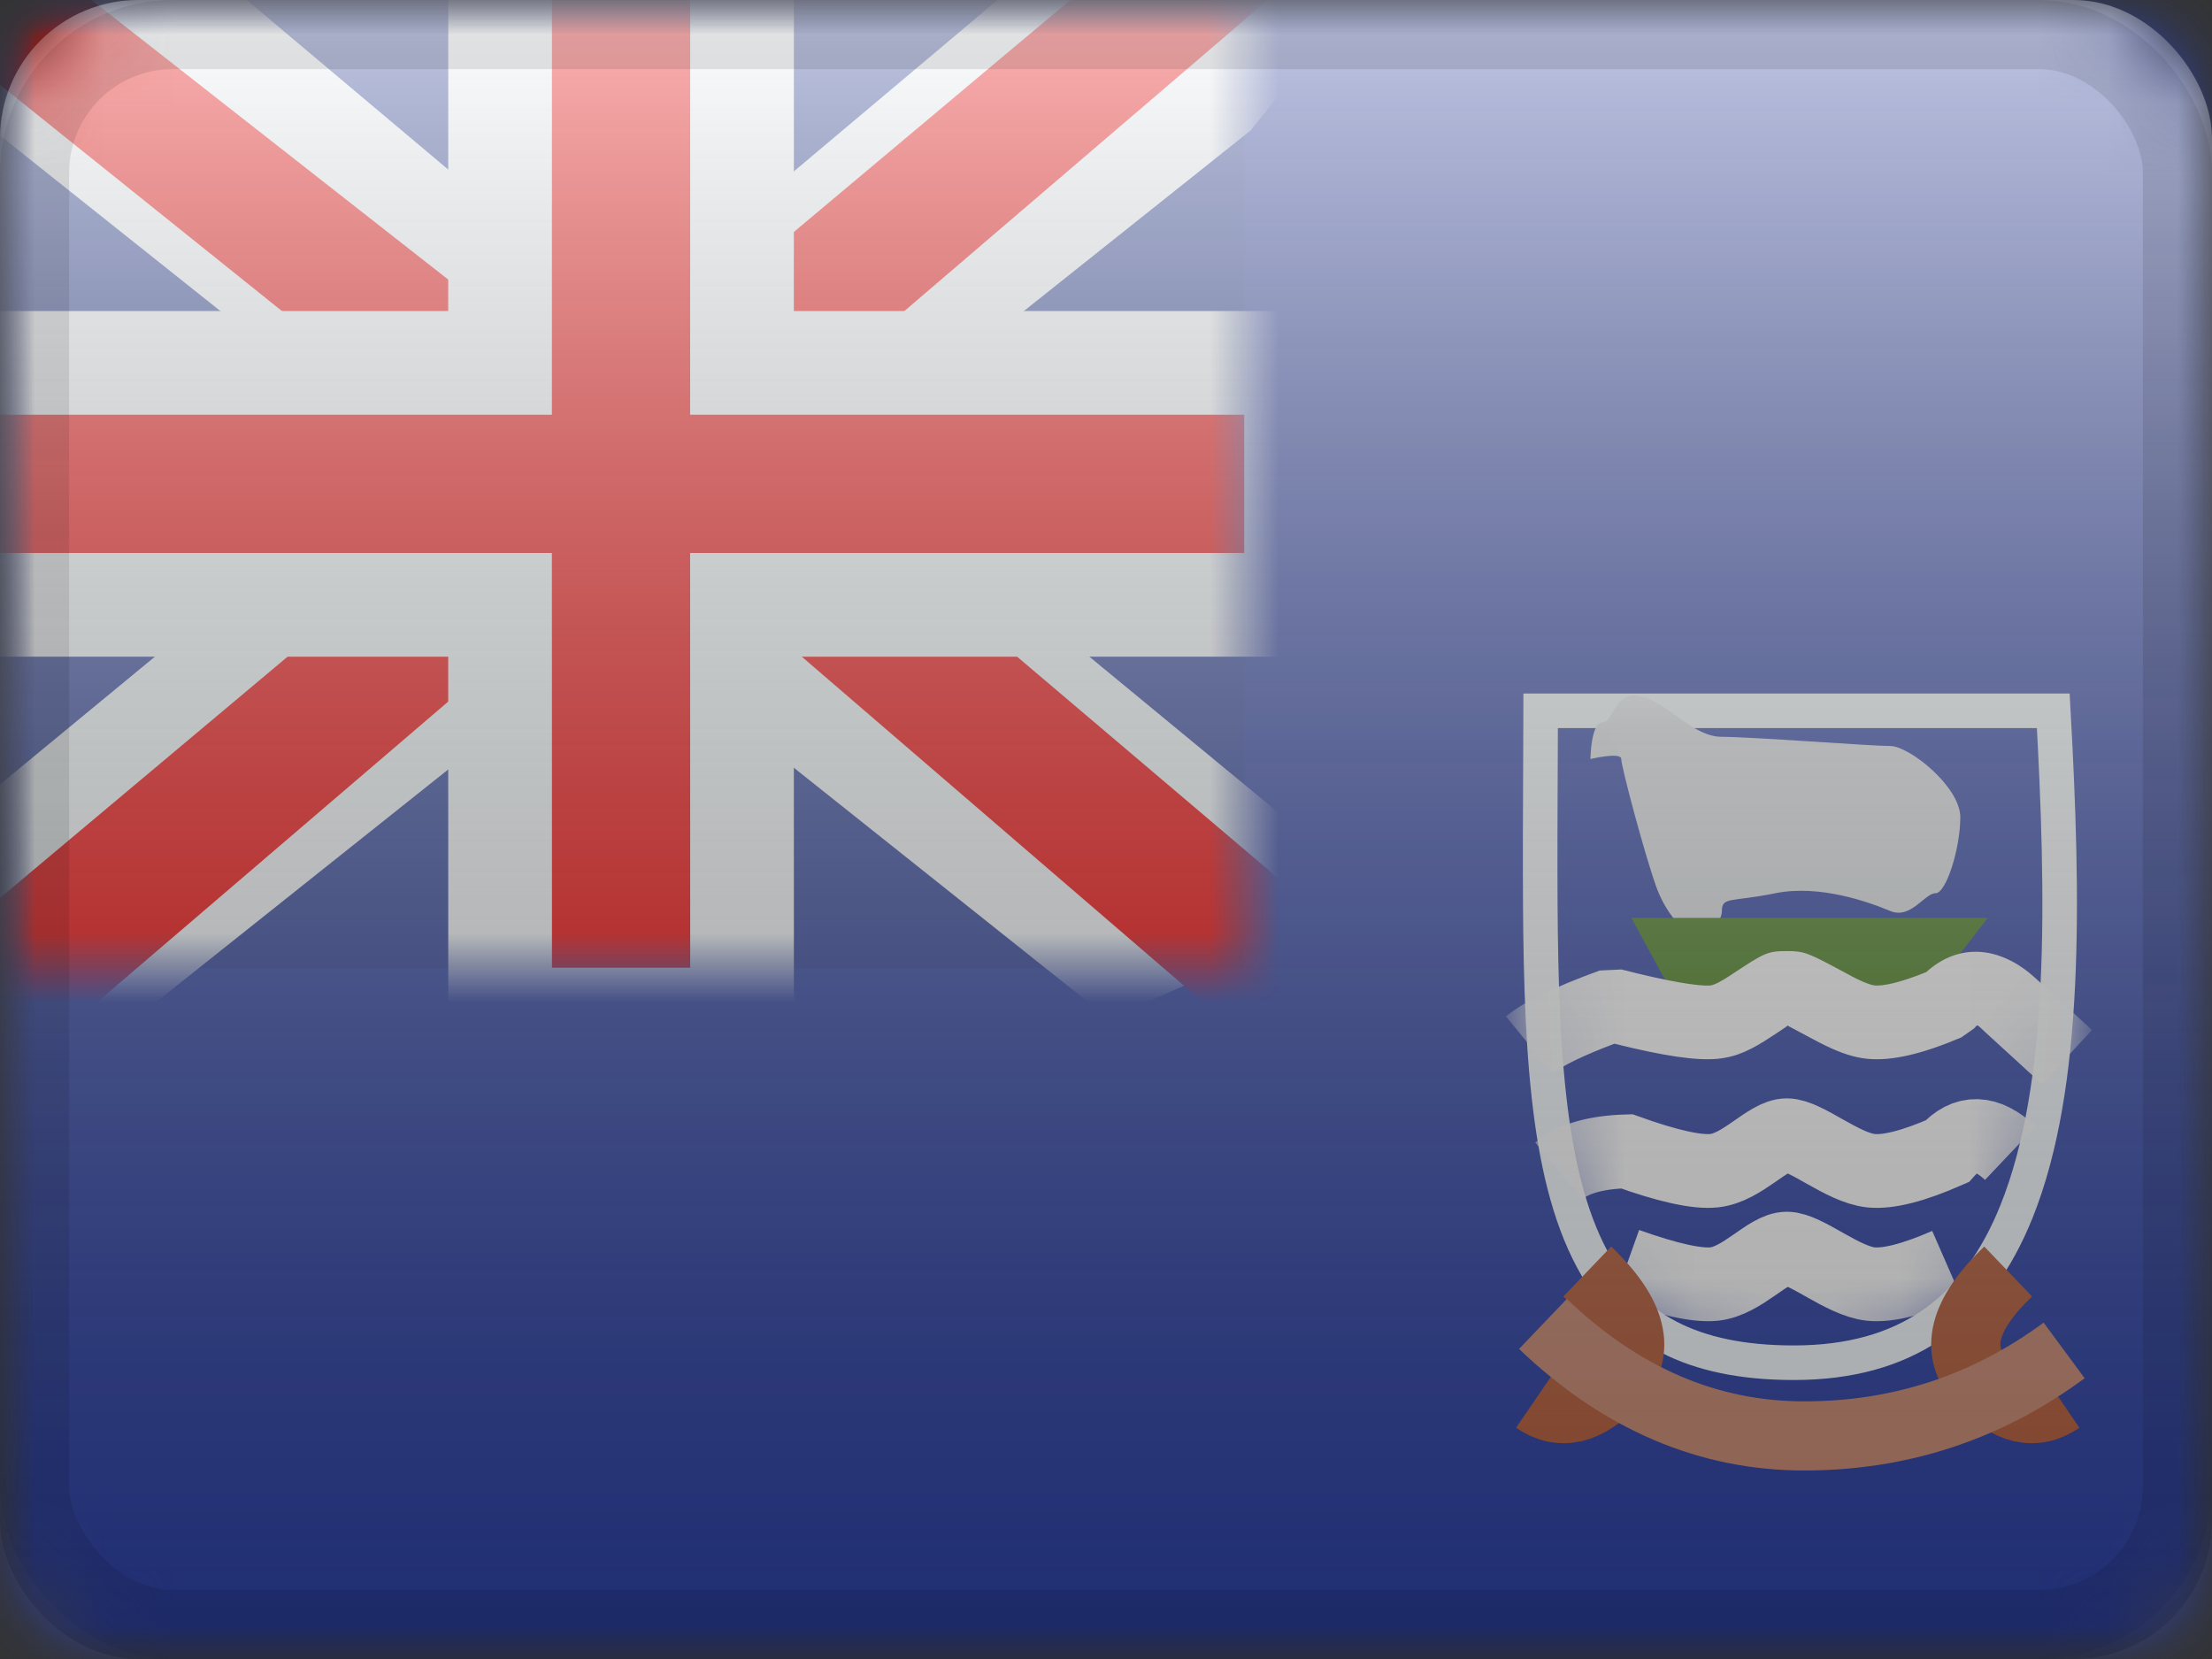 <?xml version="1.0" encoding="UTF-8"?>
<svg width="32px" height="24px" viewBox="0 0 32 24" version="1.1" xmlns="http://www.w3.org/2000/svg" xmlns:xlink="http://www.w3.org/1999/xlink">
    <rect x="0" y="0" width="32" height="24" fill="#333333" stroke="none"/>
    <title>FK</title>
    <defs>
        <rect id="path-1" x="0" y="0" width="32" height="24" rx="2"></rect>
        <rect id="path-3" x="0" y="0" width="32" height="24"></rect>
        <rect id="path-5" x="0" y="0" width="32" height="24"></rect>
        <path d="M0.038,0.033 C0.038,5.919 -0.323,9.964 3.95,9.964 C8.223,9.964 8.223,4.998 7.94,0.033 L0.038,0.033 Z" id="path-7"></path>
        <rect id="path-9" x="0" y="0" width="18" height="14"></rect>
        <linearGradient x1="50%" y1="100%" x2="50%" y2="0%" id="linearGradient-11">
            <stop stop-color="#000000" stop-opacity="0.3" offset="2.421%"></stop>
            <stop stop-color="#FFFFFF" stop-opacity="0.7" offset="100%"></stop>
        </linearGradient>
        <rect id="path-12" x="0" y="0" width="32" height="24" rx="2"></rect>
    </defs>
    <g id="Flagpack" stroke="none" stroke-width="1" fill="none" fill-rule="evenodd">
        <g id="Flagpack---L-(32×24)" transform="translate(-544, -328)">
            <g id="FK" transform="translate(544, 328)">
                <mask id="mask-2" fill="white">
                    <use xlink:href="#path-1"></use>
                </mask>
                <g id="drop-shadow"></g>
                <g id="Group" mask="url(#mask-2)">
                    <g id="flag">
                        <mask id="mask-4" fill="white">
                            <use xlink:href="#path-3"></use>
                        </mask>
                        <g id="mask"></g>
                        <g id="contents" mask="url(#mask-4)">
                            <mask id="mask-6" fill="white">
                                <use xlink:href="#path-5"></use>
                            </mask>
                            <use id="background" fill="#2E42A5" xlink:href="#path-5"></use>
                            <g id="masked" mask="url(#mask-6)">
                                <g transform="translate(22, 10)">
                                    <mask id="mask-8" fill="white">
                                        <use xlink:href="#path-7"></use>
                                    </mask>
                                    <path stroke="#F7FCFF" stroke-width="0.5" d="M7.704,0.283 C7.854,3 7.907,5.695 7.172,7.526 C6.891,8.224 6.495,8.793 5.932,9.175 C5.418,9.524 4.767,9.714 3.95,9.714 C3.209,9.714 2.614,9.588 2.14,9.342 C1.652,9.088 1.296,8.707 1.033,8.215 C0.362,6.961 0.284,5.024 0.281,2.632 L0.281,2.632 L0.281,2.08 C0.282,1.829 0.283,1.572 0.284,1.311 C0.286,0.975 0.287,0.632 0.288,0.283 L0.288,0.283 Z"></path>
                                    <g id="mark" stroke="none" stroke-width="1" fill="none" fill-rule="evenodd" mask="url(#mask-8)">
                                        <g transform="translate(-2, 0)">
                                            <path d="M4.522,3.587 C4.259,3.392 4.071,3.137 3.958,2.822 C3.789,2.349 3.454,1.09 3.454,0.981 C3.454,0.872 3.008,0.981 3.008,0.981 C3.008,0.981 3.014,0.449 3.183,0.449 C3.351,0.449 3.357,-0.045 3.765,0.079 C4.173,0.204 4.494,0.659 4.91,0.659 C5.325,0.659 7.063,0.792 7.343,0.792 C7.622,0.792 8.359,1.382 8.359,1.823 C8.359,2.264 8.158,2.922 8,2.922 C7.842,2.922 7.643,3.305 7.343,3.178 C7.042,3.052 6.326,2.792 5.683,2.922 C5.041,3.052 4.91,2.97 4.91,3.178 C4.91,3.317 4.78,3.453 4.522,3.587 Z" id="sheep" stroke="none" fill="#E1E5E8" fill-rule="evenodd"></path>
                                            <polygon id="grass" stroke="none" fill="#49801E" fill-rule="evenodd" points="3.6 3.279 8.756 3.279 7.868 4.426 4.225 4.426"></polygon>
                                            <path d="M3.533,8.296 C4.127,8.508 4.548,8.601 4.796,8.576 C5.209,8.533 5.574,8.063 5.849,8.063 C6.125,8.063 6.654,8.533 7.066,8.576 C7.314,8.601 7.681,8.508 8.166,8.296" id="Path-45" stroke="#FFFFFF" stroke-width="1.067" fill="none"></path>
                                            <path d="M2.554,6.936 C2.76,6.762 3.086,6.669 3.533,6.656 C4.127,6.869 4.548,6.962 4.796,6.936 C5.209,6.893 5.574,6.423 5.849,6.423 C6.125,6.423 6.654,6.893 7.066,6.936 C7.314,6.962 7.681,6.869 8.166,6.656 C8.437,6.352 8.743,6.36 9.083,6.682" id="Path-45" stroke="#FFFFFF" stroke-width="1.067" fill="none"></path>
                                            <path d="M2.461,5.53 L1.786,4.703 C2.051,4.488 2.495,4.275 3.143,4.04 L3.457,4.025 C4.129,4.197 4.579,4.272 4.743,4.256 C4.797,4.25 4.888,4.206 5.054,4.096 C5.524,3.784 5.57,3.759 5.849,3.759 C6.105,3.759 6.157,3.783 6.691,4.071 C6.79,4.125 6.827,4.144 6.881,4.17 C6.994,4.224 7.074,4.251 7.119,4.256 C7.247,4.269 7.505,4.209 7.866,4.063 C8.336,3.637 8.93,3.681 9.442,4.147 C9.783,4.458 10.057,4.709 10.264,4.901 L9.539,5.683 C9.335,5.494 9.063,5.245 8.724,4.936 C8.589,4.813 8.618,4.813 8.558,4.878 L8.373,5.008 C7.813,5.245 7.371,5.353 7.013,5.317 C6.82,5.298 6.634,5.234 6.419,5.131 C6.348,5.097 6.296,5.07 6.184,5.01 C5.927,4.871 5.829,4.825 5.849,4.825 C5.894,4.825 5.832,4.86 5.643,4.985 C5.34,5.187 5.129,5.289 4.85,5.317 C4.541,5.348 4.059,5.274 3.355,5.099 C2.897,5.272 2.593,5.422 2.461,5.53 Z" id="Path-45" stroke="none" fill="#FFFFFF" fill-rule="nonzero"></path>
                                        </g>
                                    </g>
                                </g>
                            </g>
                            <g id="bottom" mask="url(#mask-6)">
                                <g transform="translate(22, 16.8)">
                                    <path d="M0.963,1.594 C1.619,2.222 1.749,2.749 1.353,3.175 C0.957,3.6 0.577,3.69 0.214,3.442" id="Path-43" stroke="#B85F3C"></path>
                                    <path d="M7.185,1.594 C7.841,2.222 7.971,2.749 7.575,3.175 C7.179,3.6 6.8,3.69 6.436,3.442" id="Path-43" stroke="#B85F3C" transform="translate(7.118, 2.586) scale(-1, 1) translate(-7.118, -2.586) "></path>
                                    <path d="M0.321,2.353 C1.451,3.433 2.711,3.973 4.1,3.973 C5.489,3.973 6.743,3.561 7.861,2.736" id="Path-44" stroke="#CB8B73"></path>
                                </g>
                            </g>
                            <g id="gb---large" mask="url(#mask-6)">
                                <g id="flag">
                                    <mask id="mask-10" fill="white">
                                        <use xlink:href="#path-9"></use>
                                    </mask>
                                    <use id="mask" fill="#2B409A" xlink:href="#path-9"></use>
                                    <g id="contents" mask="url(#mask-10)">
                                        <g transform="translate(-3, -2)">
                                            <g id="stripe">
                                                <polygon id="white" fill="#F7FCFF" fill-rule="nonzero" transform="translate(12.087, 8.732) scale(1, -1) translate(-12.087, -8.732) " points="0.996 2.464 4.957 0.727 21.09 13.575 23.179 16.156 18.944 16.737 12.363 11.2 7.067 7.47"></polygon>
                                                <polygon id="red" fill="#F50100" fill-rule="nonzero" transform="translate(11.983, 9.146) scale(1, -1) translate(-11.983, -9.146) " points="1.538 2.075 3.556 1.067 22.429 17.225 19.596 17.225"></polygon>
                                            </g>
                                            <g id="stripe" transform="translate(12, 8.5) scale(-1, 1) translate(-12, -8.5) ">
                                                <polygon id="white" fill="#F7FCFF" fill-rule="nonzero" transform="translate(12.087, 8.732) scale(1, -1) translate(-12.087, -8.732) " points="0.996 2.464 4.957 0.727 21.09 13.575 23.179 16.156 18.944 16.737 12.363 11.2 7.067 7.47"></polygon>
                                                <polygon id="red" fill="#F50100" fill-rule="nonzero" transform="translate(12.256, 9.099) scale(1, -1) translate(-12.256, -9.099) " points="1.131 2.324 3.149 1.316 11.185 8.234 13.568 9.007 23.38 16.881 20.547 16.881 10.74 9.194 8.135 8.267"></polygon>
                                            </g>
                                            <g id="cross" transform="translate(3, 2)">
                                                <path d="M10.735,-0.75 L10.734,5.25 L18.75,5.25 L18.75,8.75 L10.734,8.75 L10.735,14.75 L7.235,14.75 L7.234,8.75 L-0.75,8.75 L-0.75,5.25 L7.234,5.25 L7.235,-0.75 L10.735,-0.75 Z" id="red" stroke="#F7FCFF" stroke-width="1.5" fill="#F50100"></path>
                                            </g>
                                        </g>
                                    </g>
                                </g>
                            </g>
                        </g>
                    </g>
                </g>
                <g id="overlay" mask="url(#mask-2)">
                    <use fill="url(#linearGradient-11)" fill-rule="evenodd" style="mix-blend-mode: overlay;" xlink:href="#path-12"></use>
                    <rect stroke-opacity="0.1" stroke="#000000" stroke-width="1" stroke-linejoin="square" x="0.5" y="0.5" width="31" height="23" rx="2"></rect>
                </g>
            </g>
        </g>
    </g>
</svg>